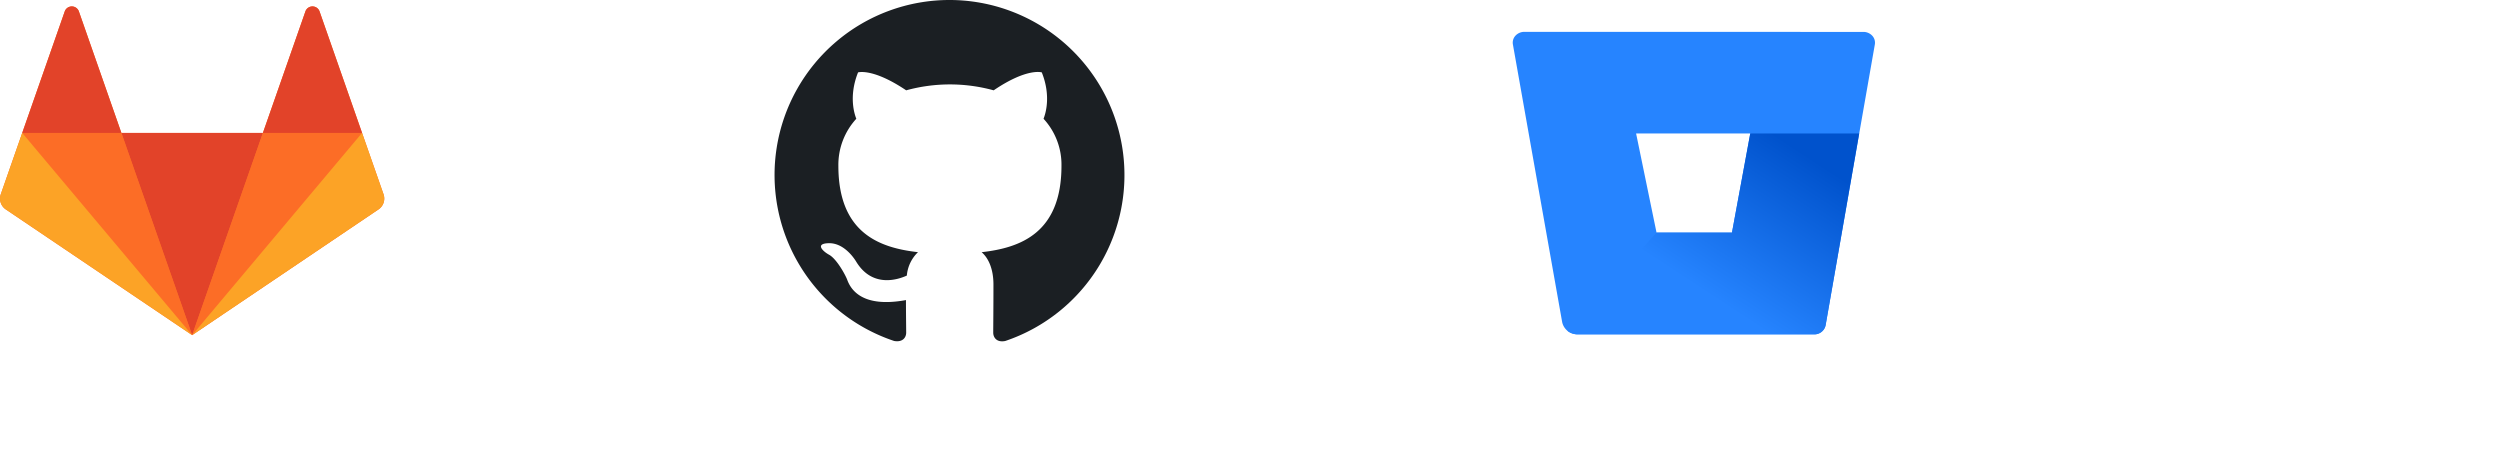 <svg xmlns="http://www.w3.org/2000/svg" style="transform: scale(.75)" viewBox="0 0 485 88.291"><defs><linearGradient id="a" x1="1.086" y1=".138" x2=".469" y2=".788" gradientUnits="objectBoundingBox"><stop offset=".18" stop-color="#0052cc"/><stop offset="1" stop-color="#2684ff"/></linearGradient></defs><g data-name="Gruppe 906"><g data-name="Gruppe 186"><path d="M99.629-405.447l-5.562-15.9L83.043-452.849a1.943,1.943,0,0,0-3.6,0L68.415-421.344H31.81L20.786-452.849a1.943,1.943,0,0,0-3.6,0L6.159-421.344.6-405.447a3.382,3.382,0,0,0,1.376,3.934l48.139,32.479,48.139-32.479a3.382,3.382,0,0,0,1.377-3.934" transform="translate(-.411 455.723)" fill="#fc6d26" fill-rule="evenodd"/><path d="M19.619-226.787h0l18.3-52.309H1.316l18.3,52.309Z" transform="translate(30.083 313.475)" fill="#e24329" fill-rule="evenodd"/><path d="M44.845-226.786l-18.3-52.309H.891l43.954,52.309Z" transform="translate(4.857 313.474)" fill="#fc6d26" fill-rule="evenodd"/><path d="M6.6-280h0L1.04-264.1a3.382,3.382,0,0,0,1.377,3.934l48.139,32.479L6.6-280Z" transform="translate(-.855 314.379)" fill="#fca326" fill-rule="evenodd"/><path d="M0-141.863H25.651L14.627-173.368a1.943,1.943,0,0,0-3.6,0L0-141.863Z" transform="translate(5.748 176.242)" fill="#e24329" fill-rule="evenodd"/><path d="M0-226.786l18.3-52.309H43.954L0-226.786Z" transform="translate(49.701 313.474)" fill="#fc6d26" fill-rule="evenodd"/><path d="M44.845-280h0l5.562,15.9a3.382,3.382,0,0,1-1.377,3.934L.891-227.691,44.845-280Z" transform="translate(48.81 314.379)" fill="#fca326" fill-rule="evenodd"/><path d="M26.559-141.863H.908l11.024-31.506a1.943,1.943,0,0,1,3.6,0l11.023,31.506Z" transform="translate(67.096 176.242)" fill="#e24329" fill-rule="evenodd"/></g><g data-name="Layer 2"><path data-name="Pfad 119" d="M3.015,6.26A3.107,3.107,0,0,0,.7,7.227a2.651,2.651,0,0,0-.69,2.267L12.757,81.34A4,4,0,0,0,16.75,84.5H77.891a2.948,2.948,0,0,0,3-2.342L93.638,9.508a2.651,2.651,0,0,0-.69-2.267,3.107,3.107,0,0,0-2.313-.967ZM56.68,58.186H37.166L31.882,32.55H61.409Z" transform="translate(391.323 1.98)" fill="#2684ff"/><path data-name="Pfad 120" d="M84.862,25.12H56.685L51.957,50.755H32.442L9.4,76.154a4.254,4.254,0,0,0,2.627.92H73.183a2.948,2.948,0,0,0,3-2.342Z" transform="translate(396.046 9.411)" fill="url(#a)"/></g><path d="M45.262,0A45.264,45.264,0,0,0,30.948,88.2c2.263.4,3.112-.962,3.112-2.15,0-1.075-.057-4.639-.057-8.43-11.372,2.093-14.314-2.772-15.219-5.318-.509-1.3-2.716-5.318-4.639-6.393-1.584-.849-3.847-2.942-.057-3,3.564-.057,6.11,3.281,6.959,4.639,4.074,6.846,10.58,4.922,13.183,3.734a9.521,9.521,0,0,1,2.885-6.054C27.044,64.1,16.521,60.2,16.521,42.886A17.615,17.615,0,0,1,21.16,30.721c-.453-1.132-2.037-5.771.453-11.994,0,0,3.791-1.188,12.447,4.639a42.673,42.673,0,0,1,22.631,0c8.656-5.884,12.447-4.639,12.447-4.639,2.489,6.223.905,10.863.453,11.994a17.513,17.513,0,0,1,4.639,12.164c0,17.369-10.58,21.216-20.651,22.348,1.641,1.414,3.055,4.13,3.055,8.373,0,6.054-.057,10.919-.057,12.447,0,1.188.849,2.6,3.112,2.15A45.286,45.286,0,0,0,45.262,0Z" transform="translate(200.338 -.001)" fill="#1b1f23" fill-rule="evenodd"/></g></svg>
